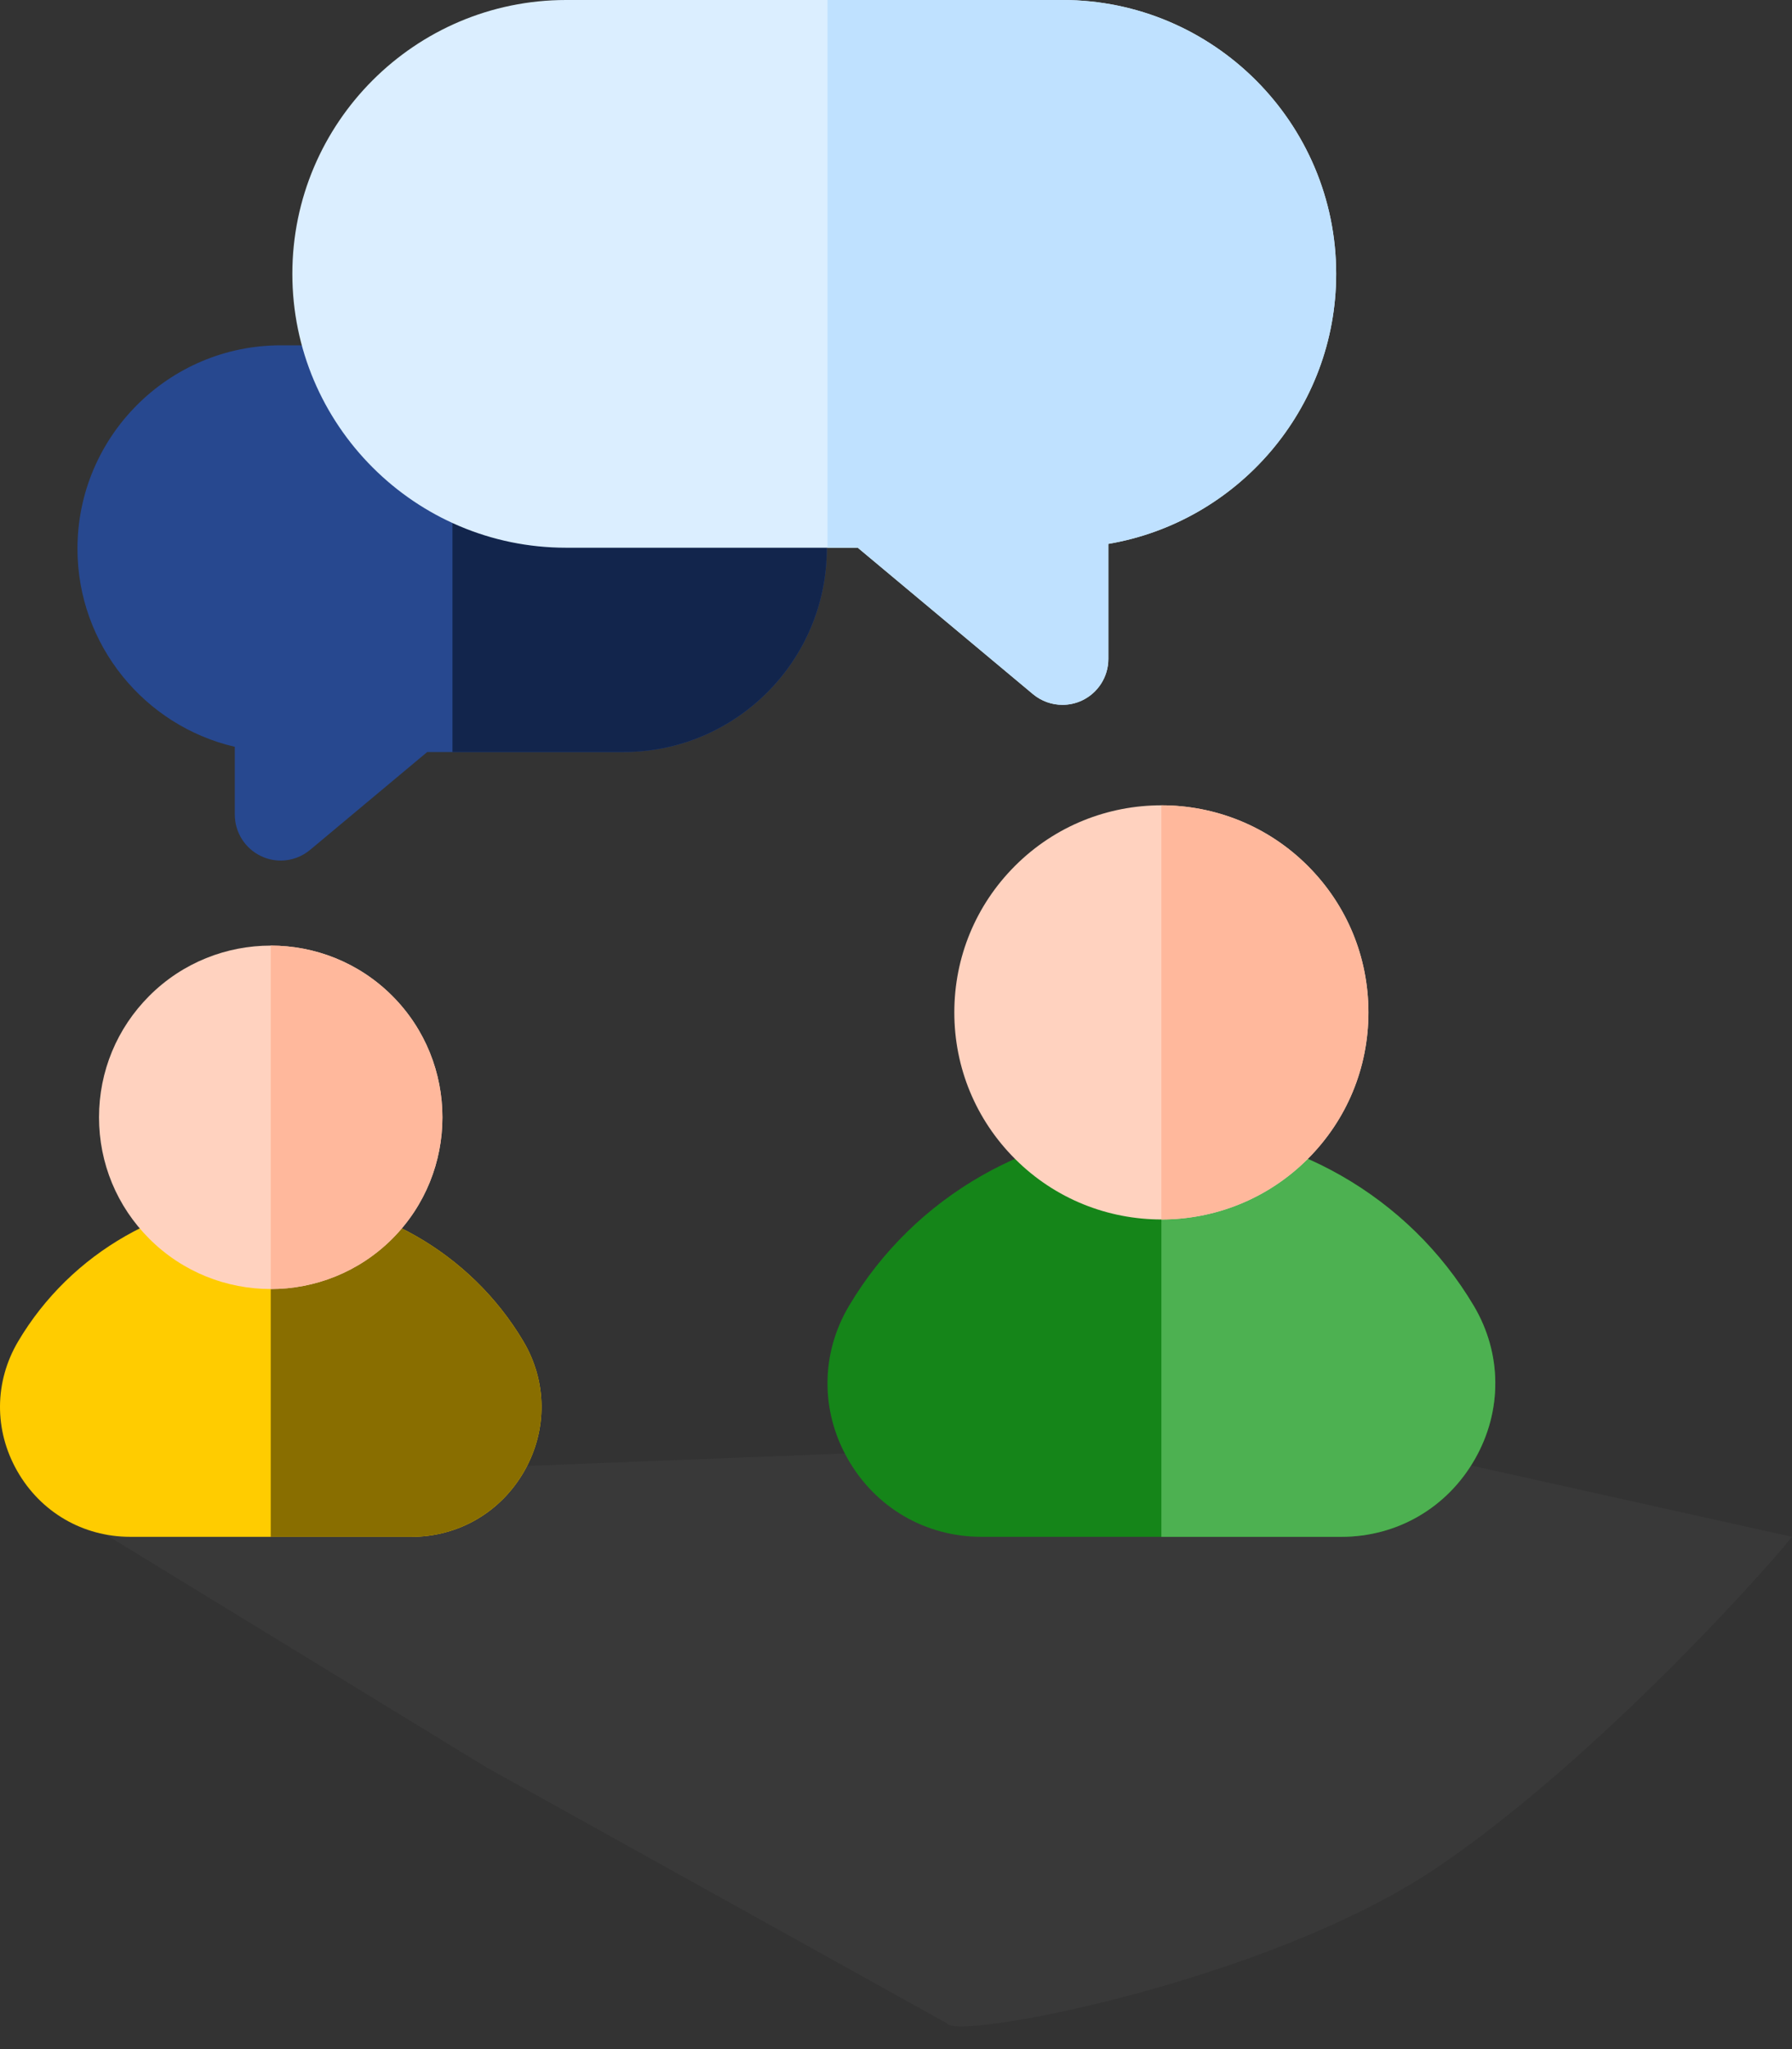 <svg width="35" height="40" viewBox="0 0 35 40" fill="none" xmlns="http://www.w3.org/2000/svg">
<rect x="0" y="0" width="35" height="40" fill="#333333" stroke="none"/>
<path d="M28 36.5C24.71 38.693 18.667 39.833 18.5 39.5L9.5 34.5L0.5 29L26 28L35 30C34.333 30.833 31 34.5 28 36.5Z" fill="#757575" fill-opacity="0.1"/>
<path d="M28.786 25.493C27.514 23.347 25.175 22.014 22.683 22.014C20.191 22.014 17.853 23.347 16.581 25.493C16.03 26.422 16.022 27.539 16.559 28.481C17.101 29.432 18.077 30 19.169 30H26.197C27.29 30 28.266 29.432 28.808 28.481C29.345 27.539 29.336 26.422 28.786 25.493Z" fill="#158519"/>
<path d="M22.683 22.014V30H26.197C27.29 30 28.266 29.432 28.808 28.481C29.345 27.539 29.337 26.422 28.786 25.493C27.514 23.347 25.175 22.014 22.683 22.014Z" fill="#4DB151"/>
<path d="M10.222 26.184C9.193 24.45 7.303 23.372 5.288 23.372C3.274 23.372 1.383 24.449 0.355 26.184C-0.111 26.971 -0.119 27.917 0.336 28.715C0.794 29.519 1.62 30 2.545 30H8.032C8.957 30 9.782 29.519 10.241 28.715C10.695 27.917 10.688 26.971 10.222 26.184V26.184Z" fill="#FFCC00"/>
<path d="M5.288 23.372C5.288 23.372 5.288 23.372 5.288 23.372V30H8.032C8.957 30 9.782 29.519 10.241 28.715C10.695 27.917 10.688 26.971 10.222 26.184C9.193 24.45 7.303 23.372 5.288 23.372V23.372Z" fill="#896E00"/>
<path d="M7.66 19.439C6.352 18.132 4.224 18.132 2.917 19.439C2.283 20.073 1.934 20.915 1.934 21.811C1.934 22.707 2.283 23.549 2.917 24.183C3.571 24.836 4.429 25.163 5.288 25.163C6.147 25.163 7.006 24.836 7.66 24.183C8.968 22.875 8.968 20.747 7.66 19.439Z" fill="#FFD2BF"/>
<path d="M5.288 18.459V25.163H5.288C6.147 25.163 7.006 24.836 7.66 24.183C8.968 22.875 8.968 20.747 7.66 19.439C7.006 18.785 6.147 18.458 5.288 18.459V18.459Z" fill="#FFB89C"/>
<path d="M5.483 16.799C5.354 16.799 5.224 16.771 5.103 16.714C4.788 16.567 4.586 16.25 4.586 15.902V14.578C2.828 14.171 1.513 12.591 1.513 10.711C1.513 8.522 3.294 6.741 5.483 6.741H12.179C14.368 6.741 16.148 8.522 16.148 10.711C16.148 12.9 14.368 14.68 12.179 14.68H8.344L6.057 16.59C5.893 16.727 5.689 16.799 5.483 16.799V16.799Z" fill="#27488F"/>
<path d="M12.179 6.741H8.837V14.68H12.179C14.368 14.68 16.148 12.9 16.148 10.711C16.148 8.522 14.368 6.741 12.179 6.741V6.741Z" fill="#12254C"/>
<path d="M25.543 16.903C23.966 15.326 21.4 15.326 19.824 16.903C19.06 17.667 18.639 18.683 18.639 19.763C18.639 20.843 19.06 21.858 19.824 22.622C20.612 23.411 21.648 23.805 22.683 23.805C23.719 23.805 24.754 23.411 25.543 22.622C26.307 21.858 26.727 20.843 26.727 19.763C26.727 18.683 26.307 17.667 25.543 16.903V16.903Z" fill="#FFD2BF"/>
<path d="M20.751 0H11.056C8.108 0 5.71 2.398 5.71 5.346C5.71 8.294 8.108 10.692 11.056 10.692H16.753L20.176 13.551C20.341 13.688 20.545 13.759 20.751 13.759C20.88 13.759 21.01 13.731 21.131 13.675C21.446 13.527 21.648 13.211 21.648 12.863V10.617C24.17 10.189 26.097 7.988 26.097 5.346C26.097 2.398 23.699 0 20.751 0V0Z" fill="#DBEEFF"/>
<path d="M20.751 0H16.162V10.692H16.753L20.176 13.551C20.341 13.688 20.545 13.759 20.751 13.759C20.88 13.759 21.009 13.731 21.131 13.675C21.446 13.527 21.647 13.211 21.647 12.863V10.617C24.17 10.189 26.097 7.988 26.097 5.346C26.097 2.398 23.699 0 20.751 0V0Z" fill="#BFE1FF"/>
<path d="M22.683 15.72V23.805C23.719 23.805 24.755 23.41 25.543 22.622C26.307 21.858 26.727 20.843 26.727 19.763C26.727 18.683 26.307 17.667 25.543 16.903C24.755 16.115 23.719 15.72 22.683 15.72V15.72Z" fill="#FFB89C"/>
</svg>
